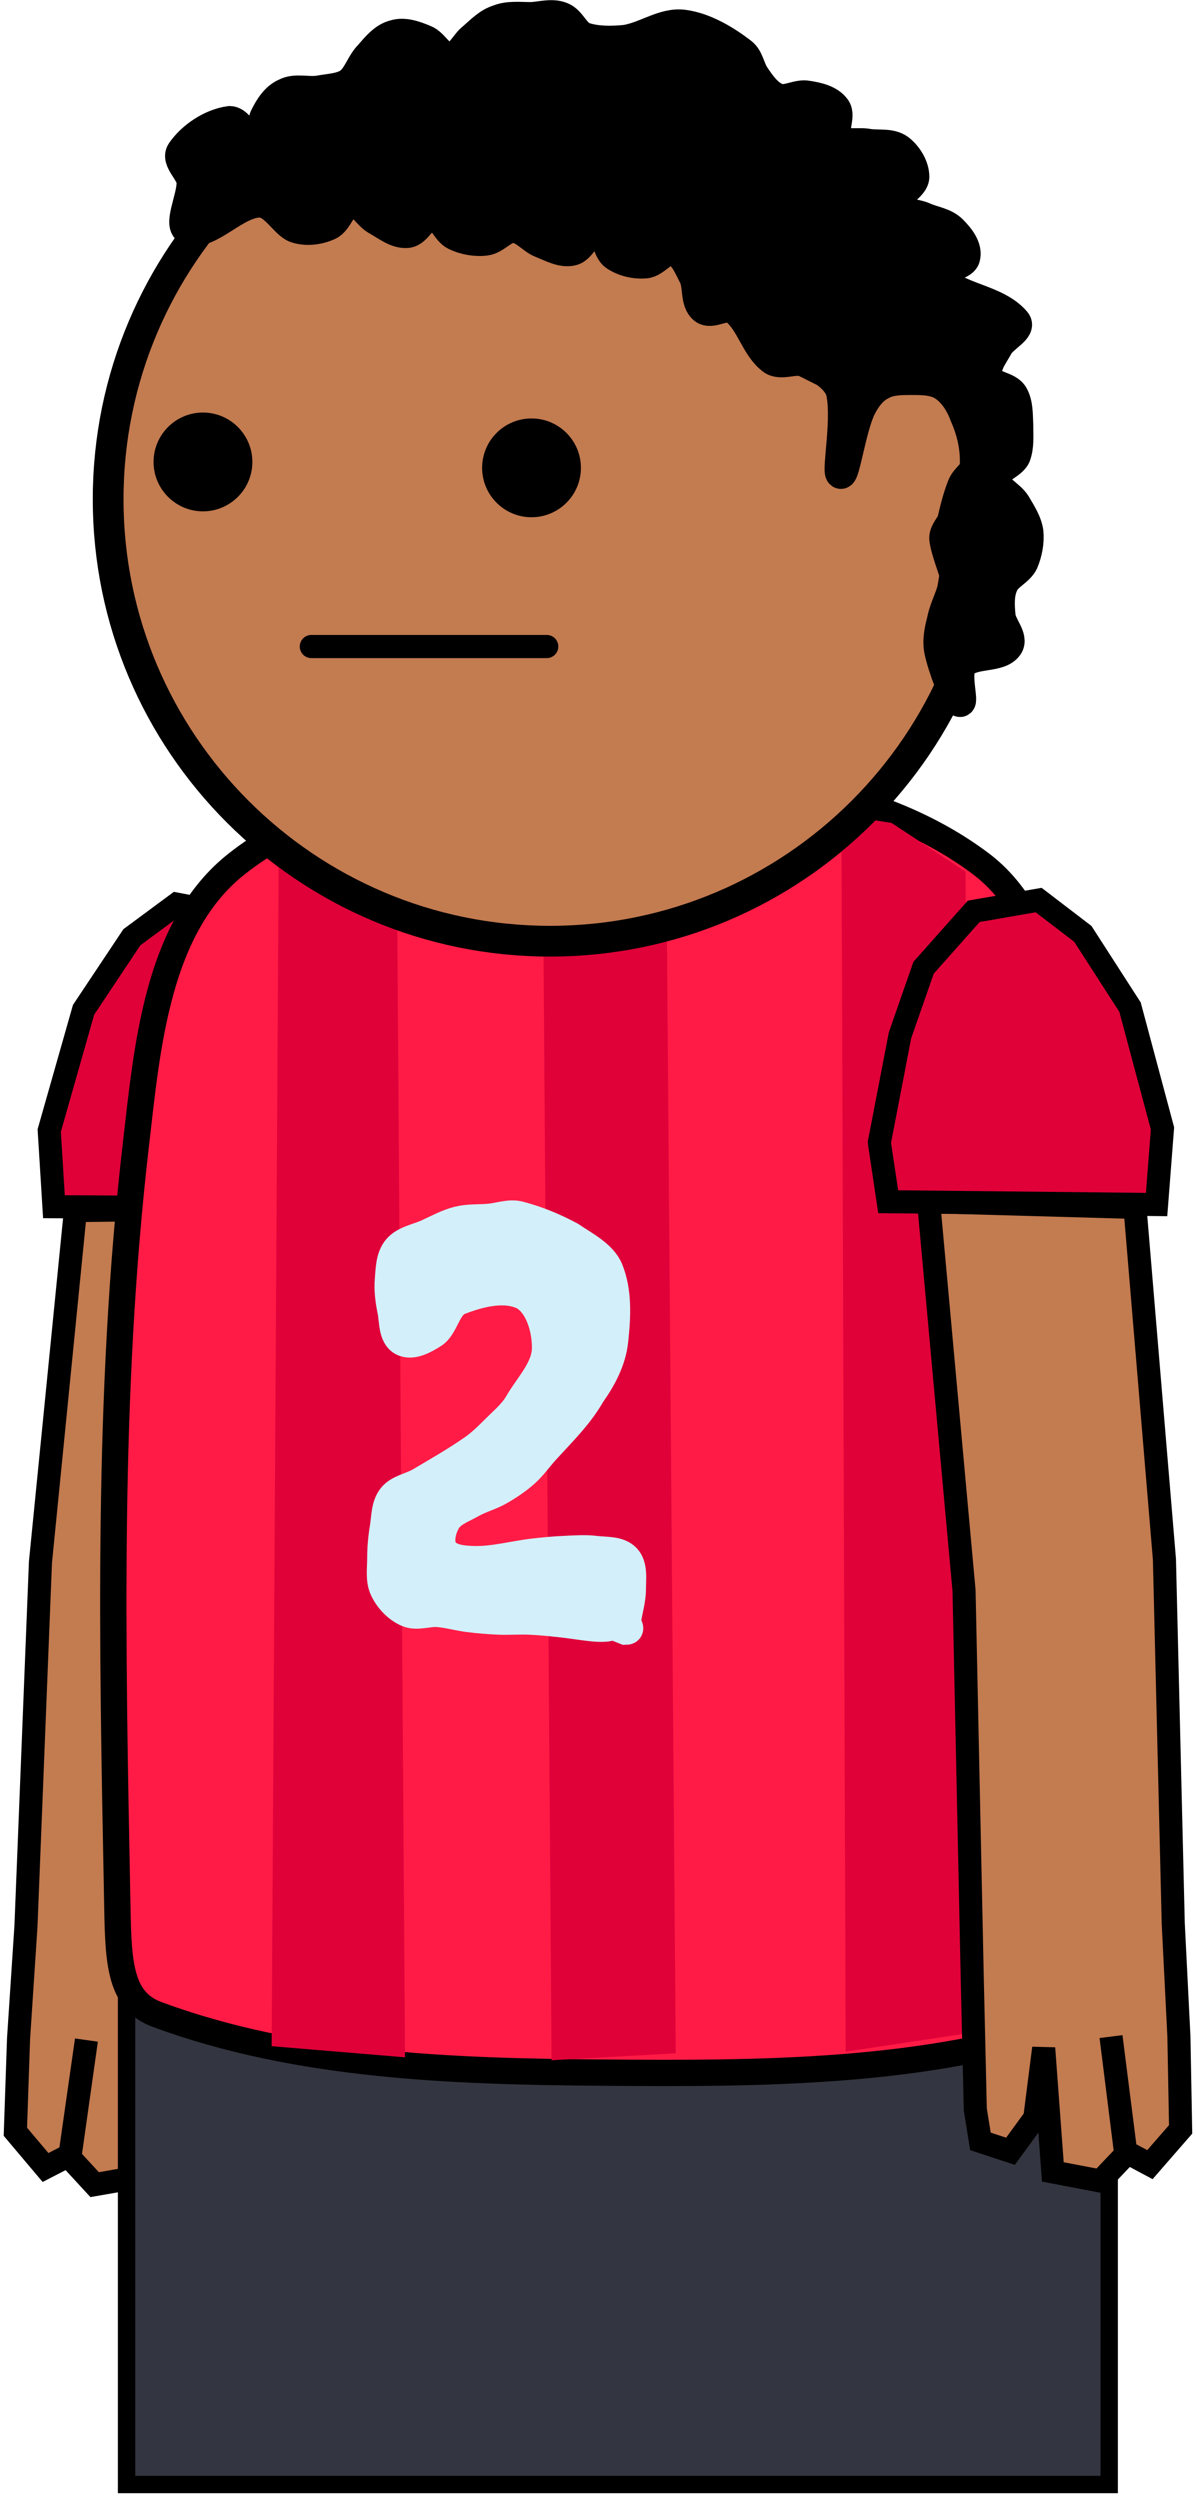 <svg xmlns="http://www.w3.org/2000/svg" xmlns:xlink="http://www.w3.org/1999/xlink" version="1.1" width="101.379" height="211.873" viewBox="1.462 0.176 101.379 211.873">
  <!-- Exported by Scratch - http://scratch.mit.edu/ -->
  <g id="ID0.7149084191769361">
    <g id="ID0.7866862644441426">
      <path id="ID0.11782124871388078" fill="#C37B50" stroke="#000000" stroke-width="1.956" stroke-linecap="round" d="M 7.855 102.777 L 25.355 102.561 L 21.835 135.479 L 20.626 168.3 L 20.194 179.43 L 19.715 182.13 L 17.158 182.931 L 15.141 180.077 L 14.479 174.147 L 13.539 184.624 L 9.484 185.332 L 7.38 183.048 L 8.788 173.079 L 7.396 182.809 L 5.321 183.879 L 2.765 180.849 L 3.034 172.964 L 3.662 163.427 L 4.891 132.57 L 7.855 102.777 Z "/>
      <path id="ID0.13247013883665204" fill="#E10139" stroke="#000000" stroke-width="1.956" stroke-linecap="round" d="M 5.635 95.991 L 8.545 85.761 L 12.641 79.611 L 16.436 76.803 L 21.92 77.844 L 26.095 82.689 L 28.005 88.454 L 29.613 97.56 L 28.785 102.566 L 6.034 102.449 L 5.635 95.991 Z "/>
    </g>
    <path id="ID0.3887670743279159" fill="#333640" stroke="#000000" stroke-width="1.472" d="M 95.483 154.598 L 12.19 154.598 L 12.19 210.746 L 95.483 210.746 L 95.483 154.598 Z "/>
    <g id="ID0.5705704805441201">
      <path id="ID0.5024464935995638" fill="#FF1B45" stroke="#000000" stroke-width="2.229" stroke-linecap="round" d="M 53.814 65.657 C 42.779 65.564 30.253 66.559 21.558 73.368 C 14.776 78.683 13.947 88.857 12.988 97.121 C 10.525 118.288 10.982 139.614 11.391 160.83 C 11.493 166.134 11.41 169.72 14.846 170.935 C 26.657 175.284 39.723 175.742 52.514 175.838 C 65.985 175.94 79.945 175.944 92.745 171.566 C 96.192 170.338 95.821 164.562 96.014 160.83 C 96.588 149.762 95.826 138.645 95.42 127.583 C 94.811 116.668 95.033 105.573 92.968 94.856 C 91.515 87.314 90.699 77.961 84.584 73.368 C 76.137 67.025 64.401 65.564 53.814 65.657 Z "/>
      <path id="ID0.9501931658014655" fill="#E10139" stroke="none" stroke-linecap="round" d="M 35.075 68.982 L 25.087 72.251 L 24.488 173.596 L 35.793 174.54 L 35.075 68.982 Z " stroke-width="0.99"/>
      <path id="ID0.9501931658014655" fill="#E10139" stroke="none" d="M 57.965 75.905 L 47.497 75.905 L 48.215 174.788 L 58.742 174.199 L 57.965 75.905 Z " stroke-width="0.964"/>
      <path id="ID0.9501931658014655" fill="#E10139" stroke="none" stroke-linecap="round" d="M 83.314 74.061 L 77.034 69.921 L 72.787 69.267 L 73.146 174.063 L 83.494 172.501 L 83.314 74.061 Z " stroke-width="0.99"/>
      <path id="ID0.5343091967515647" fill="#D3EFF9" stroke="#D3EFF9" stroke-width="2.578" stroke-linecap="round" d="M 53.425 137.862 C 52.627 138.292 50.776 137.843 48.913 137.647 C 48.056 137.557 47.196 137.468 46.335 137.432 C 45.477 137.396 44.614 137.468 43.757 137.432 C 42.896 137.396 42.034 137.324 41.178 137.217 C 40.315 137.109 39.467 136.86 38.6 136.788 C 37.744 136.716 36.811 137.126 36.022 136.788 C 35.185 136.429 34.48 135.677 34.088 134.854 C 33.718 134.076 33.874 133.137 33.874 132.276 C 33.874 131.415 33.947 130.548 34.088 129.698 C 34.234 128.825 34.19 127.818 34.733 127.119 C 35.283 126.412 36.325 126.288 37.096 125.83 C 38.616 124.928 40.161 124.05 41.608 123.037 C 42.314 122.543 42.933 121.928 43.542 121.318 C 44.222 120.638 44.994 120.003 45.475 119.17 C 46.359 117.644 47.821 116.2 47.839 114.443 C 47.855 112.812 47.266 110.736 45.905 109.931 C 44.205 109.085 41.979 109.714 40.319 110.361 C 39.241 110.836 39.069 112.567 38.171 113.154 C 37.428 113.632 36.364 114.233 35.592 113.799 C 34.803 113.355 34.918 112.106 34.733 111.221 C 34.558 110.377 34.447 109.501 34.518 108.642 C 34.592 107.76 34.596 106.744 35.163 106.064 C 35.777 105.327 36.869 105.175 37.741 104.775 C 38.587 104.387 39.417 103.926 40.319 103.701 C 41.155 103.492 42.039 103.557 42.897 103.486 C 43.756 103.415 44.643 103.054 45.475 103.271 C 47.048 103.685 48.452 104.282 49.773 104.99 C 50.986 105.803 52.487 106.568 52.995 107.783 C 53.764 109.637 53.64 111.806 53.425 113.799 C 53.251 115.444 52.457 116.946 51.491 118.311 C 50.501 120.063 49.016 121.51 47.624 123.037 C 47.045 123.673 46.549 124.398 45.905 124.971 C 45.252 125.551 44.515 126.042 43.757 126.475 C 43.007 126.904 42.144 127.12 41.393 127.549 C 40.635 127.982 39.682 128.298 39.245 129.053 C 38.813 129.799 38.542 130.921 39.03 131.631 C 39.543 132.377 40.703 132.466 41.608 132.491 C 43.338 132.539 45.045 132.037 46.765 131.846 C 47.621 131.751 48.482 131.667 49.343 131.631 C 50.2 131.595 51.069 131.525 51.921 131.631 C 52.799 131.741 53.895 131.629 54.499 132.276 C 55.093 132.912 54.929 133.983 54.929 134.854 C 54.929 135.795 54.616 136.713 54.499 137.647 C 54.47 137.881 54.968 138.292 54.499 138.292 Z "/>
    </g>
    <g id="ID0.2370505714789033">
      <path id="ID0.7782022436149418" fill="#C37B50" stroke="#000000" stroke-width="2.606" d="M 48.089 5.026 C 37.754 5.026 28.389 9.224 21.608 16.005 C 14.827 22.786 10.629 32.151 10.629 42.486 C 10.629 52.821 14.827 62.186 21.608 68.967 C 28.389 75.748 37.754 79.946 48.089 79.946 C 58.424 79.946 67.789 75.748 74.57 68.967 C 81.351 62.186 85.549 52.821 85.549 42.486 C 85.549 32.151 81.351 22.786 74.57 16.005 C 67.789 9.224 58.424 5.026 48.089 5.026 Z "/>
      <path id="ID0.3346423259936273" fill="#000000" stroke="none" d="M 46.516 35.641 C 45.361 35.641 44.314 36.109 43.556 36.867 C 42.798 37.626 42.329 38.672 42.329 39.827 C 42.329 40.982 42.798 42.029 43.556 42.787 C 44.314 43.545 45.361 44.014 46.516 44.014 C 47.671 44.014 48.718 43.545 49.476 42.787 C 50.234 42.029 50.703 40.982 50.703 39.827 C 50.703 38.672 50.234 37.626 49.476 36.867 C 48.718 36.109 47.671 35.641 46.516 35.641 Z " stroke-width="0.558"/>
      <path id="ID0.3346423259936273" fill="#000000" stroke="none" d="M 18.666 35.141 C 17.511 35.141 16.464 35.609 15.706 36.367 C 14.948 37.126 14.479 38.172 14.479 39.327 C 14.479 40.482 14.948 41.529 15.706 42.287 C 16.464 43.045 17.511 43.514 18.666 43.514 C 19.821 43.514 20.867 43.045 21.626 42.287 C 22.384 41.529 22.853 40.482 22.853 39.327 C 22.853 38.172 22.384 37.126 21.626 36.367 C 20.867 35.609 19.821 35.141 18.666 35.141 Z " stroke-width="0.558"/>
      <path id="ID0.5251190410926938" fill="none" stroke="#000000" stroke-width="1.963" stroke-linecap="round" d="M 47.806 54.971 L 27.853 54.971 "/>
      <path id="ID0.263839818071574" fill="#000000" stroke="#000000" stroke-width="2.578" stroke-linecap="round" d="M 71.43 31.721 C 70.814 31.393 72.237 32.04 72.719 33.225 C 73.331 35.481 72.388 40.089 72.719 40.315 C 73.047 40.527 73.614 36.39 74.438 34.729 C 74.822 33.959 75.383 33.182 76.157 32.795 C 76.887 32.365 77.832 32.365 78.735 32.365 C 79.594 32.365 80.56 32.364 81.313 32.795 C 82.183 33.3 82.864 34.305 83.247 35.373 C 83.822 36.66 84.182 38.097 84.106 39.67 C 84.075 40.343 83.326 40.63 83.032 41.389 C 82.651 42.359 82.398 43.397 82.172 44.397 C 81.896 44.907 81.451 45.362 81.528 45.901 C 81.669 46.926 82.387 48.694 82.387 48.909 C 82.387 48.909 82.258 49.768 82.172 50.198 C 81.915 51.057 81.485 51.874 81.313 52.776 C 81.098 53.593 80.919 54.51 81.098 55.354 C 81.392 56.745 82.37 59.34 82.817 59.651 C 83.185 59.792 82.37 57.136 83.032 56.429 C 83.99 55.437 86.166 55.979 86.899 54.925 C 87.393 54.196 86.298 53.206 86.255 52.346 C 86.169 51.487 86.126 50.542 86.469 49.768 C 86.77 48.952 87.802 48.608 88.188 47.835 C 88.532 47.018 88.704 46.116 88.618 45.256 C 88.489 44.397 87.973 43.623 87.544 42.893 C 87.028 42.077 85.825 41.647 85.825 40.745 C 85.825 39.842 87.2 39.584 87.544 38.811 C 87.844 37.994 87.759 37.092 87.759 36.233 C 87.716 35.33 87.759 34.385 87.329 33.654 C 86.856 32.881 85.438 32.967 85.18 32.151 C 84.88 31.248 85.61 30.346 86.04 29.572 C 86.427 28.756 88.102 28.068 87.544 27.424 C 85.868 25.447 82.43 25.49 80.883 23.556 C 80.282 22.826 82.946 22.912 83.247 22.052 C 83.505 21.193 82.774 20.291 82.172 19.689 C 81.528 19.045 80.583 18.959 79.809 18.615 C 78.993 18.228 77.618 18.357 77.446 17.541 C 77.188 16.638 78.907 16.08 78.95 15.177 C 78.95 14.275 78.348 13.329 77.661 12.814 C 76.93 12.298 75.899 12.513 75.082 12.384 C 74.223 12.212 73.063 12.556 72.504 11.954 C 71.903 11.31 72.762 10.064 72.289 9.376 C 71.774 8.646 70.742 8.431 69.926 8.302 C 69.067 8.13 68.121 8.818 67.348 8.517 C 66.488 8.173 65.921 7.334 65.414 6.583 C 65.001 5.965 64.928 5.098 64.34 4.65 C 63.006 3.621 61.208 2.521 59.398 2.286 C 57.727 2.068 56.17 3.317 54.457 3.575 C 53.349 3.679 52.112 3.709 51.019 3.361 C 50.198 3.099 49.859 1.942 49.086 1.642 C 48.269 1.298 47.324 1.599 46.507 1.642 C 45.562 1.642 44.574 1.513 43.714 1.857 C 42.855 2.114 42.21 2.802 41.566 3.361 C 40.878 3.876 40.491 4.993 39.632 5.079 C 38.73 5.122 38.257 3.876 37.483 3.575 C 36.667 3.232 35.722 2.888 34.905 3.146 C 34.003 3.361 33.358 4.177 32.757 4.864 C 32.069 5.552 31.811 6.669 31.038 7.228 C 30.308 7.7 29.319 7.7 28.46 7.872 C 27.514 8.001 26.483 7.657 25.667 8.087 C 24.85 8.431 24.335 9.247 23.948 10.021 C 23.518 10.794 24.01 12.39 23.303 12.599 C 22.515 12.819 21.979 10.488 20.94 10.45 C 19.353 10.664 17.728 11.765 16.858 13.029 C 16.35 13.771 17.69 14.738 17.717 15.607 C 17.764 16.964 16.46 19.392 17.502 19.689 C 19.236 20.143 21.46 17.295 23.518 17.326 C 24.746 17.349 25.617 19.158 26.526 19.474 C 27.407 19.781 28.47 19.645 29.319 19.259 C 30.148 18.883 30.347 17.421 31.253 17.326 C 32.122 17.235 32.635 18.411 33.401 18.83 C 34.218 19.275 35.053 19.988 35.98 19.904 C 36.849 19.825 37.256 18.355 38.128 18.4 C 38.988 18.446 39.284 19.748 40.062 20.119 C 40.847 20.493 41.777 20.661 42.64 20.549 C 43.497 20.437 44.14 19.435 45.003 19.474 C 45.899 19.515 46.532 20.437 47.367 20.763 C 48.191 21.086 49.082 21.604 49.945 21.408 C 50.839 21.205 51.183 19.582 52.093 19.689 C 52.961 19.791 52.876 21.344 53.597 21.838 C 54.328 22.337 55.294 22.559 56.175 22.482 C 57.037 22.407 57.703 21.188 58.539 21.408 C 59.425 21.641 59.834 22.744 60.258 23.556 C 60.708 24.419 60.362 25.736 61.117 26.349 C 61.783 26.891 63.005 25.838 63.695 26.349 C 65.132 27.414 65.487 29.573 66.918 30.646 C 67.664 31.206 68.904 30.47 69.711 30.861 Z "/>
    </g>
    <g id="ID0.7866862644441426">
      <path id="ID0.11782124871388078" fill="#C37B50" stroke="#000000" stroke-width="1.956" stroke-linecap="round" d="M 97.668 102.506 L 80.173 102.016 L 83.179 134.985 L 83.875 167.821 L 84.133 178.957 L 84.569 181.664 L 87.114 182.504 L 89.175 179.682 L 89.93 173.763 L 90.706 184.253 L 94.749 185.024 L 96.889 182.774 L 95.637 172.784 L 96.877 182.535 L 98.935 183.637 L 101.538 180.647 L 101.392 172.759 L 100.913 163.213 L 100.166 132.341 L 97.668 102.506 Z "/>
      <path id="ID0.13247013883665204" fill="#E10139" stroke="#000000" stroke-width="1.956" stroke-linecap="round" d="M 100 95.812 L 97.25 85.538 L 93.25 79.326 L 89.5 76.458 L 84 77.414 L 79.75 82.193 L 77.75 87.927 L 76 97.007 L 76.75 102.025 L 99.5 102.264 L 100 95.812 Z "/>
    </g>
  </g>
</svg>